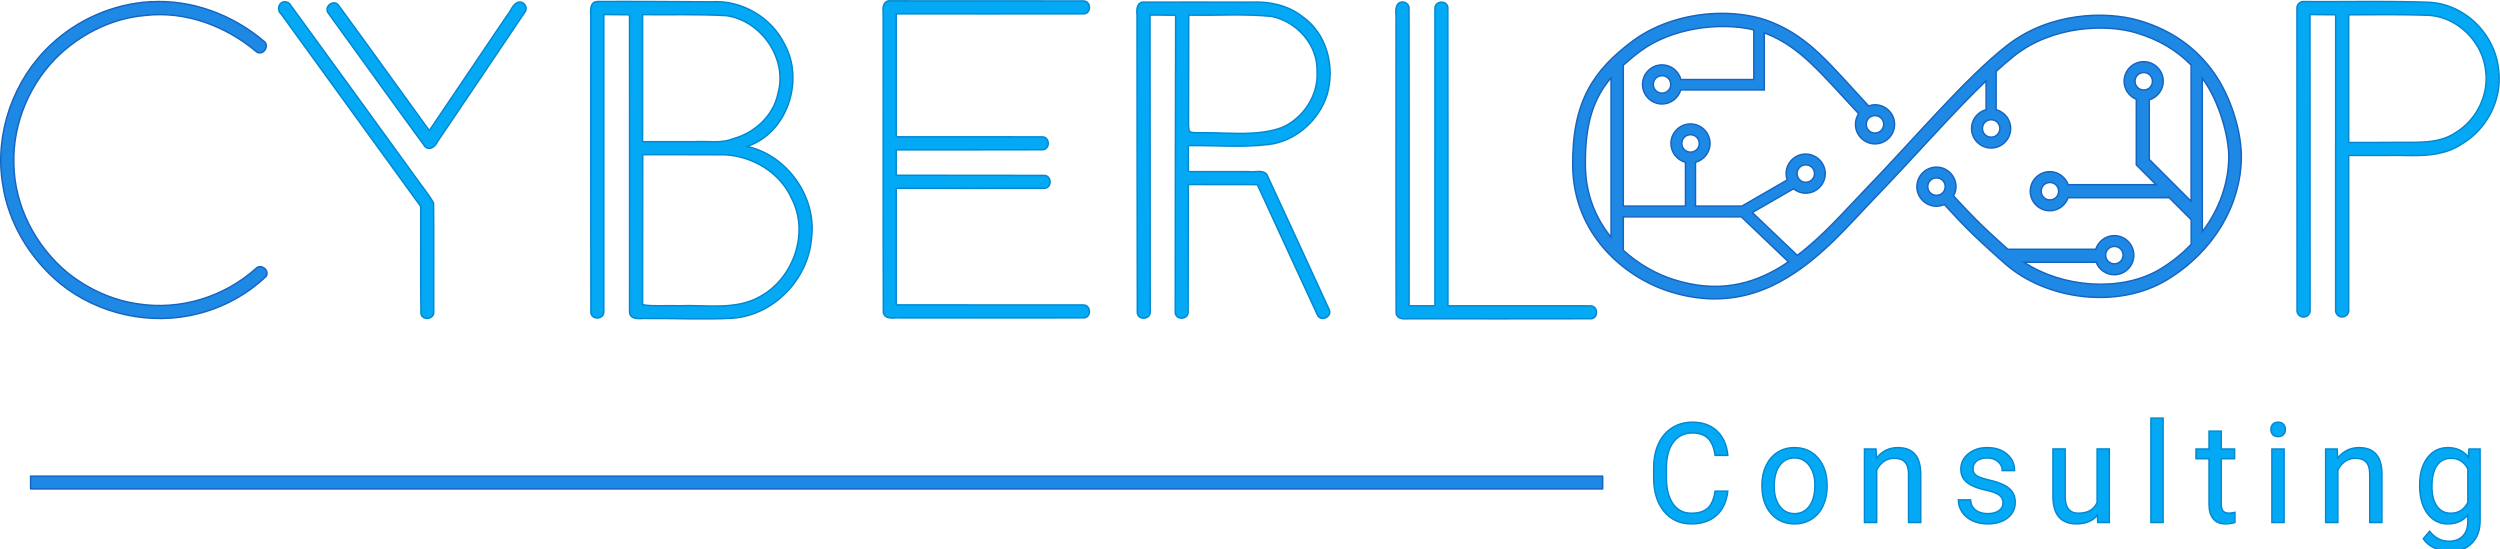 <?xml version="1.0" encoding="UTF-8" standalone="no"?>
<!-- Created with Inkscape (http://www.inkscape.org/) -->

<svg
   xmlns:dc="http://purl.org/dc/elements/1.1/"
   xmlns:cc="http://creativecommons.org/ns#"
   xmlns:rdf="http://www.w3.org/1999/02/22-rdf-syntax-ns#"
   xmlns:svg="http://www.w3.org/2000/svg"
   xmlns="http://www.w3.org/2000/svg"
   xmlns:sodipodi="http://sodipodi.sourceforge.net/DTD/sodipodi-0.dtd"
   xmlns:inkscape="http://www.inkscape.org/namespaces/inkscape"
   width="50.762mm"
   height="11.151mm"
   viewBox="0 0 50.762 11.151"
   version="1.1"
   id="svg7257"
   inkscape:version="0.92.3 (2405546, 2018-03-11)"
   sodipodi:docname="brand-with-logo.svg"
   inkscape:export-filename="/data/Workspaces/SELF/Logo/cyberloop-consulting-brand-with-logo.png"
   inkscape:export-xdpi="1219.2"
   inkscape:export-ydpi="1219.2">
  <defs
     id="defs7251" />
  <sodipodi:namedview
     id="base"
     pagecolor="#ffffff"
     bordercolor="#666666"
     borderopacity="1.0"
     inkscape:pageopacity="0.0"
     inkscape:pageshadow="2"
     inkscape:zoom="7.919596"
     inkscape:cx="97.067304"
     inkscape:cy="67.340251"
     inkscape:document-units="mm"
     inkscape:current-layer="layer1"
     showgrid="false"
     fit-margin-top="0"
     fit-margin-left="0"
     fit-margin-right="0"
     fit-margin-bottom="0"
     inkscape:window-width="2736"
     inkscape:window-height="1731"
     inkscape:window-x="-12"
     inkscape:window-y="-12"
     inkscape:window-maximized="1" />
  <g
     inkscape:label="Layer 1"
     inkscape:groupmode="layer"
     id="layer1"
     transform="translate(-102.479,-150.381)">
    <path
       style="color:#000000;font-style:normal;font-variant:normal;font-weight:normal;font-stretch:normal;font-size:medium;line-height:normal;font-family:sans-serif;font-variant-ligatures:normal;font-variant-position:normal;font-variant-caps:normal;font-variant-numeric:normal;font-variant-alternates:normal;font-feature-settings:normal;text-indent:0;text-align:start;text-decoration:none;text-decoration-line:none;text-decoration-style:solid;text-decoration-color:#000000;letter-spacing:normal;word-spacing:normal;text-transform:none;writing-mode:lr-tb;direction:ltr;text-orientation:mixed;dominant-baseline:auto;baseline-shift:baseline;text-anchor:start;white-space:normal;shape-padding:0;clip-rule:nonzero;display:inline;overflow:visible;visibility:visible;opacity:1;isolation:auto;mix-blend-mode:normal;color-interpolation:sRGB;color-interpolation-filters:linearRGB;solid-color:#000000;solid-opacity:1;vector-effect:none;fill:#1e88e5;fill-opacity:1;fill-rule:nonzero;stroke:#1565c0;stroke-width:0.03;stroke-linecap:round;stroke-linejoin:miter;stroke-miterlimit:4;stroke-dasharray:none;stroke-dashoffset:0;stroke-opacity:1;color-rendering:auto;image-rendering:auto;shape-rendering:auto;text-rendering:auto;enable-background:accumulate"
       d="m 105.529,150.416 c -0.747,0.045 -1.469,0.358 -2.014,0.87 -0.763,0.71 -1.15,1.802 -0.982,2.833 0.116,0.791 0.557,1.516 1.171,2.022 0.771,0.624 1.84,0.858 2.801,0.609 0.513,-0.129 0.998,-0.394 1.378,-0.759 0.076,-0.124 -0.108,-0.264 -0.208,-0.158 -0.643,0.578 -1.54,0.854 -2.396,0.718 -0.52,-0.074 -1.018,-0.304 -1.427,-0.631 -0.652,-0.539 -1.079,-1.356 -1.092,-2.207 -0.026,-0.841 0.336,-1.681 0.954,-2.248 0.472,-0.427 1.074,-0.716 1.711,-0.77 0.82,-0.097 1.649,0.217 2.27,0.744 0.134,0.076 0.267,-0.135 0.14,-0.223 -0.636,-0.539 -1.471,-0.851 -2.308,-0.798 z"
       id="path4785"
       inkscape:connector-curvature="0" />
    <path
       style="color:#000000;font-style:normal;font-variant:normal;font-weight:normal;font-stretch:normal;font-size:medium;line-height:normal;font-family:sans-serif;font-variant-ligatures:normal;font-variant-position:normal;font-variant-caps:normal;font-variant-numeric:normal;font-variant-alternates:normal;font-feature-settings:normal;text-indent:0;text-align:start;text-decoration:none;text-decoration-line:none;text-decoration-style:solid;text-decoration-color:#000000;letter-spacing:normal;word-spacing:normal;text-transform:none;writing-mode:lr-tb;direction:ltr;text-orientation:mixed;dominant-baseline:auto;baseline-shift:baseline;text-anchor:start;white-space:normal;shape-padding:0;clip-rule:nonzero;display:inline;overflow:visible;visibility:visible;opacity:1;isolation:auto;mix-blend-mode:normal;color-interpolation:sRGB;color-interpolation-filters:linearRGB;solid-color:#000000;solid-opacity:1;vector-effect:none;fill:#03a9f4;fill-opacity:1;fill-rule:nonzero;stroke:#0288d1;stroke-width:0.03;stroke-linecap:round;stroke-linejoin:round;stroke-miterlimit:4;stroke-dasharray:none;stroke-dashoffset:0;stroke-opacity:1;color-rendering:auto;image-rendering:auto;shape-rendering:auto;text-rendering:auto;enable-background:accumulate"
       d="m 108.26,150.417 c -0.129,0.002 -0.166,0.176 -0.071,0.251 0.944,1.302 1.889,2.603 2.833,3.905 0.004,0.727 -0.007,1.455 0.005,2.181 0.034,0.145 0.27,0.109 0.259,-0.039 -0.002,-0.737 0.004,-1.474 -0.003,-2.211 -0.111,-0.201 -0.269,-0.378 -0.398,-0.569 -0.843,-1.16 -1.682,-2.324 -2.529,-3.482 -0.026,-0.024 -0.061,-0.038 -0.097,-0.036 z m 4.767,0.005 c -0.138,0.018 -0.171,0.187 -0.255,0.277 -0.525,0.778 -1.051,1.555 -1.576,2.333 -0.618,-0.852 -1.231,-1.708 -1.853,-2.557 -0.108,-0.111 -0.294,0.055 -0.197,0.175 0.655,0.903 1.305,1.81 1.964,2.709 0.096,0.089 0.215,-0.009 0.254,-0.105 0.595,-0.883 1.195,-1.763 1.787,-2.648 0.04,-0.085 -0.031,-0.19 -0.124,-0.185 z"
       id="path4798"
       inkscape:connector-curvature="0" />
    <path
       style="color:#000000;font-style:normal;font-variant:normal;font-weight:normal;font-stretch:normal;font-size:medium;line-height:normal;font-family:sans-serif;font-variant-ligatures:normal;font-variant-position:normal;font-variant-caps:normal;font-variant-numeric:normal;font-variant-alternates:normal;font-feature-settings:normal;text-indent:0;text-align:start;text-decoration:none;text-decoration-line:none;text-decoration-style:solid;text-decoration-color:#000000;letter-spacing:normal;word-spacing:normal;text-transform:none;writing-mode:lr-tb;direction:ltr;text-orientation:mixed;dominant-baseline:auto;baseline-shift:baseline;text-anchor:start;white-space:normal;shape-padding:0;clip-rule:nonzero;display:inline;overflow:visible;visibility:visible;opacity:1;isolation:auto;mix-blend-mode:normal;color-interpolation:sRGB;color-interpolation-filters:linearRGB;solid-color:#000000;solid-opacity:1;vector-effect:none;fill:#1e88e5;fill-opacity:1;fill-rule:nonzero;stroke:#1565c0;stroke-width:0.03;stroke-linecap:round;stroke-linejoin:round;stroke-miterlimit:4;stroke-dasharray:none;stroke-dashoffset:0;stroke-opacity:1;color-rendering:auto;image-rendering:auto;shape-rendering:auto;text-rendering:auto;enable-background:accumulate"
       d="m 103.1,160.049 v 0.259 h 31.921 v -0.259 z"
       id="path4800"
       inkscape:connector-curvature="0" />
    <path
       style="color:#000000;font-style:normal;font-variant:normal;font-weight:normal;font-stretch:normal;font-size:medium;line-height:normal;font-family:sans-serif;font-variant-ligatures:normal;font-variant-position:normal;font-variant-caps:normal;font-variant-numeric:normal;font-variant-alternates:normal;font-feature-settings:normal;text-indent:0;text-align:start;text-decoration:none;text-decoration-line:none;text-decoration-style:solid;text-decoration-color:#000000;letter-spacing:normal;word-spacing:normal;text-transform:none;writing-mode:lr-tb;direction:ltr;text-orientation:mixed;dominant-baseline:auto;baseline-shift:baseline;text-anchor:start;white-space:normal;shape-padding:0;clip-rule:nonzero;display:inline;overflow:visible;visibility:visible;opacity:1;isolation:auto;mix-blend-mode:normal;color-interpolation:sRGB;color-interpolation-filters:linearRGB;solid-color:#000000;solid-opacity:1;vector-effect:none;fill:#03a9f4;fill-opacity:1;fill-rule:nonzero;stroke:#0288d1;stroke-width:0.03;stroke-linecap:round;stroke-linejoin:round;stroke-miterlimit:4;stroke-dasharray:none;stroke-dashoffset:0;stroke-opacity:1;color-rendering:auto;image-rendering:auto;shape-rendering:auto;text-rendering:auto;enable-background:accumulate"
       d="m 114.607,150.413 c -0.137,2.6e-4 -0.143,0.157 -0.132,0.258 0.002,2.021 -0.003,4.042 0.002,6.062 0.02,0.15 0.262,0.134 0.262,-0.017 5.3e-4,-2.013 6e-5,-4.026 1.9e-4,-6.039 0.076,0 0.301,0.003 0.414,0.003 0.113,0 0.111,-0.013 0.108,0.092 -2.6e-4,1.985 0.004,3.97 5.3e-4,5.955 0.025,0.171 0.242,0.111 0.357,0.121 0.579,-0.006 1.158,0.027 1.736,-0.006 0.841,-0.06 1.545,-0.803 1.603,-1.636 0.104,-0.827 -0.498,-1.677 -1.312,-1.852 0.821,-0.265 1.171,-1.345 0.762,-2.078 -0.269,-0.548 -0.875,-0.899 -1.485,-0.858 -0.772,-0.004 -1.545,-0.011 -2.317,-0.007 z m 0.919,0.266 c 0.567,0.005 1.136,-0.011 1.702,0.02 0.712,0.102 1.245,0.877 1.048,1.577 -0.09,0.453 -0.469,0.799 -0.905,0.92 -0.248,0.103 -0.518,0.046 -0.778,0.061 h -1.067 z m 0.003,2.843 c 0.556,10e-4 1.111,-0.002 1.667,0.002 0.568,0.029 1.128,0.363 1.36,0.892 0.356,0.688 0.039,1.604 -0.627,1.977 -0.502,0.296 -1.104,0.173 -1.657,0.196 -0.244,-0.01 -0.529,0.018 -0.746,-0.021 0.001,-1.015 0.002,-2.031 0.003,-3.046 z"
       id="path4850"
       inkscape:connector-curvature="0"
       sodipodi:nodetypes="cccccsccccccccccccccccccccccccc" />
    <path
       style="color:#000000;font-style:normal;font-variant:normal;font-weight:normal;font-stretch:normal;font-size:medium;line-height:normal;font-family:sans-serif;font-variant-ligatures:normal;font-variant-position:normal;font-variant-caps:normal;font-variant-numeric:normal;font-variant-alternates:normal;font-feature-settings:normal;text-indent:0;text-align:start;text-decoration:none;text-decoration-line:none;text-decoration-style:solid;text-decoration-color:#000000;letter-spacing:normal;word-spacing:normal;text-transform:none;writing-mode:lr-tb;direction:ltr;text-orientation:mixed;dominant-baseline:auto;baseline-shift:baseline;text-anchor:start;white-space:normal;shape-padding:0;clip-rule:nonzero;display:inline;overflow:visible;visibility:visible;opacity:1;isolation:auto;mix-blend-mode:normal;color-interpolation:sRGB;color-interpolation-filters:linearRGB;solid-color:#000000;solid-opacity:1;vector-effect:none;fill:#03a9f4;fill-opacity:1;fill-rule:nonzero;stroke:#0288d1;stroke-width:0.03;stroke-linecap:round;stroke-linejoin:round;stroke-miterlimit:4;stroke-dasharray:none;stroke-dashoffset:0;stroke-opacity:1;color-rendering:auto;image-rendering:auto;shape-rendering:auto;text-rendering:auto;enable-background:accumulate"
       d="m 120.544,150.397 c -0.136,-2.6e-4 -0.144,0.155 -0.132,0.255 0.002,2.026 -0.004,4.052 0.003,6.078 0.04,0.156 0.229,0.094 0.345,0.106 1.245,-10e-4 2.491,0.004 3.735,-7.9e-4 0.15,-0.02 0.134,-0.262 -0.017,-0.262 -1.267,-0.001 -2.534,-0.001 -3.801,-0.002 0,-0.789 0,-1.578 0,-2.367 1.006,-5.3e-4 2.013,0.005 3.019,2.6e-4 0.15,-0.02 0.134,-0.262 -0.017,-0.262 -1.001,-10e-4 -2.002,-0.002 -3.002,-0.003 0,-0.172 0,-0.344 0,-0.516 0.994,-0.002 1.988,0.003 2.982,-0.002 0.15,-0.02 0.134,-0.262 -0.017,-0.262 -0.988,-5.3e-4 -1.976,-6e-5 -2.965,-1.9e-4 0,-0.832 0,-1.665 0,-2.497 1.273,-0.001 2.545,0.004 3.818,-5.2e-4 0.15,-0.019 0.135,-0.262 -0.017,-0.262 -1.311,-0.001 -2.622,-0.001 -3.933,-0.002 z"
       id="path4859"
       inkscape:connector-curvature="0" />
    <path
       style="color:#000000;font-style:normal;font-variant:normal;font-weight:normal;font-stretch:normal;font-size:medium;line-height:normal;font-family:sans-serif;font-variant-ligatures:normal;font-variant-position:normal;font-variant-caps:normal;font-variant-numeric:normal;font-variant-alternates:normal;font-feature-settings:normal;text-indent:0;text-align:start;text-decoration:none;text-decoration-line:none;text-decoration-style:solid;text-decoration-color:#000000;letter-spacing:normal;word-spacing:normal;text-transform:none;writing-mode:lr-tb;direction:ltr;text-orientation:mixed;dominant-baseline:auto;baseline-shift:baseline;text-anchor:start;white-space:normal;shape-padding:0;clip-rule:nonzero;display:inline;overflow:visible;visibility:visible;opacity:1;isolation:auto;mix-blend-mode:normal;color-interpolation:sRGB;color-interpolation-filters:linearRGB;solid-color:#000000;solid-opacity:1;vector-effect:none;fill:#03a9f4;fill-opacity:1;fill-rule:nonzero;stroke:#0288d1;stroke-width:0.03;stroke-linecap:round;stroke-linejoin:round;stroke-miterlimit:4;stroke-dasharray:none;stroke-dashoffset:0;stroke-opacity:1;color-rendering:auto;image-rendering:auto;shape-rendering:auto;text-rendering:auto;enable-background:accumulate"
       d="m 125.698,150.423 c -0.134,-3e-5 -0.144,0.153 -0.132,0.253 0.003,2.02 -2.7e-4,4.041 0.006,6.061 0.02,0.15 0.262,0.134 0.262,-0.018 -10e-4,-2.011 -0.003,-4.021 -0.004,-6.032 0.079,-0.002 0.315,0.002 0.425,0.003 0.109,8e-4 0.095,-0.014 0.095,0.088 -0.002,1.986 -0.01,3.973 -0.008,5.958 0.019,0.15 0.262,0.135 0.262,-0.017 0.002,-0.864 0.003,-1.728 0.004,-2.591 l 1.401,0.002 c 0.41,0.886 0.815,1.775 1.227,2.66 0.079,0.129 0.294,0.016 0.232,-0.122 -0.423,-0.916 -0.841,-1.835 -1.268,-2.748 -0.091,-0.1 -0.244,-0.036 -0.362,-0.054 -0.41,-5.3e-4 -0.82,-7.9e-4 -1.23,-0.001 2.7e-4,-0.176 7.9e-4,-0.352 10e-4,-0.528 0.543,-0.006 1.09,0.043 1.631,-0.022 0.548,-0.067 1.021,-0.491 1.186,-1.011 0.164,-0.565 -0.004,-1.241 -0.502,-1.586 -0.294,-0.233 -0.674,-0.312 -1.041,-0.293 -0.729,-0.003 -1.458,-7.9e-4 -2.187,-5.3e-4 z m 0.918,0.265 c 0.56,0.012 1.123,-0.029 1.68,0.026 0.516,0.104 0.943,0.58 0.926,1.117 0.032,0.479 -0.277,0.95 -0.712,1.139 -0.48,0.174 -1.001,0.108 -1.501,0.107 -0.411,-0.003 -0.387,0.024 -0.397,-0.171 0.001,-0.739 0.003,-1.479 0.004,-2.218 z"
       id="path4868"
       inkscape:connector-curvature="0"
       sodipodi:nodetypes="cccccsccccccccccccccccccccccccc" />
    <path
       style="color:#000000;font-style:normal;font-variant:normal;font-weight:normal;font-stretch:normal;font-size:medium;line-height:normal;font-family:sans-serif;font-variant-ligatures:normal;font-variant-position:normal;font-variant-caps:normal;font-variant-numeric:normal;font-variant-alternates:normal;font-feature-settings:normal;text-indent:0;text-align:start;text-decoration:none;text-decoration-line:none;text-decoration-style:solid;text-decoration-color:#000000;letter-spacing:normal;word-spacing:normal;text-transform:none;writing-mode:lr-tb;direction:ltr;text-orientation:mixed;dominant-baseline:auto;baseline-shift:baseline;text-anchor:start;white-space:normal;shape-padding:0;clip-rule:nonzero;display:inline;overflow:visible;visibility:visible;opacity:1;isolation:auto;mix-blend-mode:normal;color-interpolation:sRGB;color-interpolation-filters:linearRGB;solid-color:#000000;solid-opacity:1;vector-effect:none;fill:#03a9f4;fill-opacity:1;fill-rule:nonzero;stroke:#0288d1;stroke-width:0.03;stroke-linecap:round;stroke-linejoin:round;stroke-miterlimit:4;stroke-dasharray:none;stroke-dashoffset:0;stroke-opacity:1;color-rendering:auto;image-rendering:auto;shape-rendering:auto;text-rendering:auto;enable-background:accumulate"
       d="m 130.955,150.422 c -0.135,0.002 -0.141,0.156 -0.13,0.256 0.001,2.023 -0.004,4.047 0.002,6.07 0.04,0.155 0.227,0.094 0.343,0.106 1.207,-0.001 2.415,0.004 3.622,-0.001 0.15,-0.02 0.134,-0.262 -0.017,-0.262 -0.965,-8e-4 -1.931,-8e-4 -2.896,-0.001 -0.002,-2.02 0.003,-4.04 -0.002,-6.06 -0.02,-0.15 -0.262,-0.134 -0.262,0.017 -5.3e-4,2.014 -6e-5,4.029 -1.9e-4,6.043 -0.175,0 -0.35,0 -0.525,0 -0.001,-2.02 0.004,-4.04 -0.001,-6.06 -0.011,-0.062 -0.069,-0.11 -0.132,-0.108 z"
       id="path4873"
       inkscape:connector-curvature="0" />
    <path
       style="color:#000000;font-style:normal;font-variant:normal;font-weight:normal;font-stretch:normal;font-size:medium;line-height:normal;font-family:sans-serif;font-variant-ligatures:normal;font-variant-position:normal;font-variant-caps:normal;font-variant-numeric:normal;font-variant-alternates:normal;font-feature-settings:normal;text-indent:0;text-align:start;text-decoration:none;text-decoration-line:none;text-decoration-style:solid;text-decoration-color:#000000;letter-spacing:normal;word-spacing:normal;text-transform:none;writing-mode:lr-tb;direction:ltr;text-orientation:mixed;dominant-baseline:auto;baseline-shift:baseline;text-anchor:start;white-space:normal;shape-padding:0;clip-rule:nonzero;display:inline;overflow:visible;visibility:visible;opacity:1;isolation:auto;mix-blend-mode:normal;color-interpolation:sRGB;color-interpolation-filters:linearRGB;solid-color:#000000;solid-opacity:1;vector-effect:none;fill:#03a9f4;fill-opacity:1;fill-rule:nonzero;stroke:#0288d1;stroke-width:0.03;stroke-linecap:round;stroke-linejoin:round;stroke-miterlimit:4;stroke-dasharray:none;stroke-dashoffset:0;stroke-opacity:1;color-rendering:auto;image-rendering:auto;shape-rendering:auto;text-rendering:auto;enable-background:accumulate"
       d="m 149.252,150.412 a 0.133,0.133 0 0 0 -0.134,0.132 l 0.002,6.13 a 0.133,0.133 0 1 0 0.265,0 l -0.002,-5.997 c 0.174,8e-4 0.347,0.004 0.521,0.003 v 2.716 a 0.133,0.133 0 0 0 -5.3e-4,0.01 v 3.266 a 0.133,0.133 0 1 0 0.265,0 v -3.134 c 0.275,2.6e-4 0.551,2.6e-4 0.826,-0.001 a 0.133,0.133 0 0 0 0.003,0 c 0.452,-0.012 1.016,0.077 1.479,-0.239 0.515,-0.311 0.818,-0.918 0.734,-1.518 -0.078,-0.717 -0.691,-1.322 -1.421,-1.353 a 0.133,0.133 0 0 0 -0.001,0 c -0.849,-0.029 -1.696,-0.008 -2.538,-0.015 z m 0.917,0.27 c 0.538,-0.002 1.078,-0.009 1.612,0.01 0.587,0.025 1.105,0.535 1.167,1.118 a 0.133,0.133 0 0 0 5.3e-4,0.005 c 0.07,0.49 -0.186,1.005 -0.61,1.259 a 0.133,0.133 0 0 0 -0.007,0.004 c -0.358,0.246 -0.853,0.182 -1.341,0.195 l 0.003,-5.2e-4 c -0.275,0.001 -0.55,0.002 -0.825,0.002 z"
       id="path4936"
       inkscape:connector-curvature="0" />
    <g
       aria-label="Consulting"
       style="font-style:normal;font-weight:normal;font-size:40px;line-height:1.25;font-family:sans-serif;letter-spacing:0.9px;word-spacing:0px;display:inline;fill:#03a9f4;fill-opacity:1;stroke:#0288d1;stroke-width:0.113;stroke-miterlimit:4;stroke-dasharray:none;stroke-opacity:1"
       id="text4804"
       transform="matrix(0.258,0,0,0.265,77.683,122.983)">
      <path
         d="m 232.09,141.019 q -0.141,1.203 -0.891,1.859 -0.745,0.651 -1.984,0.651 -1.344,0 -2.156,-0.964 -0.807,-0.964 -0.807,-2.578 v -0.729 q 0,-1.057 0.375,-1.859 0.38,-0.802 1.073,-1.229 0.693,-0.432 1.604,-0.432 1.208,0 1.938,0.677 0.729,0.672 0.849,1.865 h -1.005 q -0.13,-0.906 -0.568,-1.312 -0.432,-0.406 -1.214,-0.406 -0.958,0 -1.505,0.708 -0.542,0.708 -0.542,2.016 v 0.734 q 0,1.234 0.516,1.964 0.516,0.729 1.443,0.729 0.833,0 1.276,-0.375 0.448,-0.38 0.594,-1.318 z"
         style="font-style:normal;font-variant:normal;font-weight:normal;font-stretch:normal;font-size:10.667px;font-family:Roboto;-inkscape-font-specification:Roboto;letter-spacing:1.73px;fill:#03a9f4;fill-opacity:1;stroke:#0288d1;stroke-width:0.113;stroke-miterlimit:4;stroke-dasharray:none;stroke-opacity:1"
         id="path977"
         inkscape:connector-curvature="0" />
      <path
         d="m 234.773,140.555 q 0,-0.828 0.323,-1.49 0.328,-0.661 0.906,-1.021 0.583,-0.359 1.328,-0.359 1.151,0 1.859,0.797 0.714,0.797 0.714,2.12 v 0.068 q 0,0.823 -0.318,1.479 -0.312,0.651 -0.901,1.016 -0.583,0.365 -1.344,0.365 -1.146,0 -1.859,-0.797 -0.708,-0.797 -0.708,-2.109 z m 0.969,0.115 q 0,0.938 0.432,1.505 0.438,0.568 1.167,0.568 0.734,0 1.167,-0.573 0.432,-0.578 0.432,-1.615 0,-0.927 -0.443,-1.5 -0.438,-0.578 -1.167,-0.578 -0.714,0 -1.151,0.568 -0.438,0.568 -0.438,1.625 z"
         style="font-style:normal;font-variant:normal;font-weight:normal;font-stretch:normal;font-size:10.667px;font-family:Roboto;-inkscape-font-specification:Roboto;letter-spacing:1.73px;fill:#03a9f4;fill-opacity:1;stroke:#0288d1;stroke-width:0.113;stroke-miterlimit:4;stroke-dasharray:none;stroke-opacity:1"
         id="path979"
         inkscape:connector-curvature="0" />
      <path
         d="m 243.753,137.79 0.031,0.708 q 0.646,-0.812 1.688,-0.812 1.786,0 1.802,2.016 v 3.724 h -0.964 v -3.729 q -0.005,-0.609 -0.281,-0.901 -0.271,-0.292 -0.849,-0.292 -0.469,0 -0.823,0.25 -0.354,0.25 -0.552,0.656 v 4.016 h -0.964 v -5.635 z"
         style="font-style:normal;font-variant:normal;font-weight:normal;font-stretch:normal;font-size:10.667px;font-family:Roboto;-inkscape-font-specification:Roboto;letter-spacing:1.73px;fill:#03a9f4;fill-opacity:1;stroke:#0288d1;stroke-width:0.113;stroke-miterlimit:4;stroke-dasharray:none;stroke-opacity:1"
         id="path981"
         inkscape:connector-curvature="0" />
      <path
         d="m 253.748,141.93 q 0,-0.391 -0.297,-0.604 -0.292,-0.219 -1.026,-0.375 -0.729,-0.156 -1.161,-0.375 -0.427,-0.219 -0.635,-0.521 -0.203,-0.302 -0.203,-0.719 0,-0.693 0.583,-1.172 0.589,-0.479 1.5,-0.479 0.958,0 1.552,0.495 0.599,0.495 0.599,1.266 h -0.969 q 0,-0.396 -0.339,-0.682 -0.333,-0.286 -0.844,-0.286 -0.526,0 -0.823,0.229 -0.297,0.229 -0.297,0.599 0,0.349 0.276,0.526 0.276,0.177 0.995,0.339 0.724,0.161 1.172,0.385 0.448,0.224 0.661,0.542 0.219,0.312 0.219,0.766 0,0.755 -0.604,1.214 -0.604,0.453 -1.568,0.453 -0.677,0 -1.198,-0.24 -0.521,-0.24 -0.818,-0.667 -0.292,-0.432 -0.292,-0.932 h 0.964 q 0.026,0.484 0.385,0.771 0.365,0.281 0.958,0.281 0.547,0 0.875,-0.219 0.333,-0.224 0.333,-0.594 z"
         style="font-style:normal;font-variant:normal;font-weight:normal;font-stretch:normal;font-size:10.667px;font-family:Roboto;-inkscape-font-specification:Roboto;letter-spacing:1.73px;fill:#03a9f4;fill-opacity:1;stroke:#0288d1;stroke-width:0.113;stroke-miterlimit:4;stroke-dasharray:none;stroke-opacity:1"
         id="path983"
         inkscape:connector-curvature="0" />
      <path
         d="m 261.176,142.868 q -0.562,0.661 -1.651,0.661 -0.901,0 -1.375,-0.521 -0.469,-0.526 -0.474,-1.552 v -3.667 h 0.964 v 3.641 q 0,1.281 1.042,1.281 1.104,0 1.469,-0.823 v -4.099 h 0.964 v 5.635 h -0.917 z"
         style="font-style:normal;font-variant:normal;font-weight:normal;font-stretch:normal;font-size:10.667px;font-family:Roboto;-inkscape-font-specification:Roboto;letter-spacing:1.73px;fill:#03a9f4;fill-opacity:1;stroke:#0288d1;stroke-width:0.113;stroke-miterlimit:4;stroke-dasharray:none;stroke-opacity:1"
         id="path985"
         inkscape:connector-curvature="0" />
      <path
         d="m 266.349,143.425 h -0.964 v -8 h 0.964 z"
         style="font-style:normal;font-variant:normal;font-weight:normal;font-stretch:normal;font-size:10.667px;font-family:Roboto;-inkscape-font-specification:Roboto;letter-spacing:1.73px;fill:#03a9f4;fill-opacity:1;stroke:#0288d1;stroke-width:0.113;stroke-miterlimit:4;stroke-dasharray:none;stroke-opacity:1"
         id="path987"
         inkscape:connector-curvature="0" />
      <path
         d="m 270.923,136.425 v 1.365 h 1.052 v 0.745 h -1.052 v 3.495 q 0,0.339 0.141,0.51 0.141,0.167 0.479,0.167 0.167,0 0.458,-0.062 v 0.781 q -0.38,0.104 -0.74,0.104 -0.646,0 -0.974,-0.391 -0.328,-0.391 -0.328,-1.109 v -3.495 h -1.026 v -0.745 h 1.026 v -1.365 z"
         style="font-style:normal;font-variant:normal;font-weight:normal;font-stretch:normal;font-size:10.667px;font-family:Roboto;-inkscape-font-specification:Roboto;letter-spacing:1.73px;fill:#03a9f4;fill-opacity:1;stroke:#0288d1;stroke-width:0.113;stroke-miterlimit:4;stroke-dasharray:none;stroke-opacity:1"
         id="path989"
         inkscape:connector-curvature="0" />
      <path
         d="m 275.871,143.425 h -0.964 v -5.635 h 0.964 z m -1.042,-7.13 q 0,-0.234 0.141,-0.396 0.146,-0.161 0.427,-0.161 0.281,0 0.427,0.161 0.146,0.161 0.146,0.396 0,0.234 -0.146,0.391 -0.146,0.156 -0.427,0.156 -0.281,0 -0.427,-0.156 -0.141,-0.156 -0.141,-0.391 z"
         style="font-style:normal;font-variant:normal;font-weight:normal;font-stretch:normal;font-size:10.667px;font-family:Roboto;-inkscape-font-specification:Roboto;letter-spacing:1.73px;fill:#03a9f4;fill-opacity:1;stroke:#0288d1;stroke-width:0.113;stroke-miterlimit:4;stroke-dasharray:none;stroke-opacity:1"
         id="path991"
         inkscape:connector-curvature="0" />
      <path
         d="m 280.049,137.79 0.031,0.708 q 0.646,-0.812 1.688,-0.812 1.786,0 1.802,2.016 v 3.724 h -0.964 v -3.729 q -0.005,-0.609 -0.281,-0.901 -0.271,-0.292 -0.849,-0.292 -0.469,0 -0.823,0.25 -0.354,0.25 -0.552,0.656 v 4.016 h -0.964 v -5.635 z"
         style="font-style:normal;font-variant:normal;font-weight:normal;font-stretch:normal;font-size:10.667px;font-family:Roboto;-inkscape-font-specification:Roboto;letter-spacing:1.73px;fill:#03a9f4;fill-opacity:1;stroke:#0288d1;stroke-width:0.113;stroke-miterlimit:4;stroke-dasharray:none;stroke-opacity:1"
         id="path993"
         inkscape:connector-curvature="0" />
      <path
         d="m 286.535,140.561 q 0,-1.318 0.609,-2.094 0.609,-0.781 1.615,-0.781 1.031,0 1.609,0.729 l 0.047,-0.625 h 0.88 v 5.5 q 0,1.094 -0.651,1.724 -0.646,0.63 -1.74,0.63 -0.609,0 -1.193,-0.26 -0.583,-0.26 -0.891,-0.714 l 0.5,-0.578 q 0.62,0.766 1.516,0.766 0.703,0 1.094,-0.396 0.396,-0.396 0.396,-1.115 v -0.484 q -0.578,0.667 -1.578,0.667 -0.99,0 -1.604,-0.797 -0.609,-0.797 -0.609,-2.172 z m 0.969,0.109 q 0,0.953 0.391,1.5 0.391,0.542 1.094,0.542 0.911,0 1.339,-0.828 v -2.573 q -0.443,-0.807 -1.328,-0.807 -0.703,0 -1.099,0.547 -0.396,0.547 -0.396,1.62 z"
         style="font-style:normal;font-variant:normal;font-weight:normal;font-stretch:normal;font-size:10.667px;font-family:Roboto;-inkscape-font-specification:Roboto;letter-spacing:1.73px;fill:#03a9f4;fill-opacity:1;stroke:#0288d1;stroke-width:0.113;stroke-miterlimit:4;stroke-dasharray:none;stroke-opacity:1"
         id="path995"
         inkscape:connector-curvature="0" />
    </g>
    <path
       style="color:#000000;font-style:normal;font-variant:normal;font-weight:normal;font-stretch:normal;font-size:medium;line-height:normal;font-family:sans-serif;font-variant-ligatures:normal;font-variant-position:normal;font-variant-caps:normal;font-variant-numeric:normal;font-variant-alternates:normal;font-feature-settings:normal;text-indent:0;text-align:start;text-decoration:none;text-decoration-line:none;text-decoration-style:solid;text-decoration-color:#000000;letter-spacing:normal;word-spacing:normal;text-transform:none;writing-mode:lr-tb;direction:ltr;text-orientation:mixed;dominant-baseline:auto;baseline-shift:baseline;text-anchor:start;white-space:normal;shape-padding:0;clip-rule:nonzero;display:inline;overflow:visible;visibility:visible;opacity:1;isolation:auto;mix-blend-mode:normal;color-interpolation:sRGB;color-interpolation-filters:linearRGB;solid-color:#000000;solid-opacity:1;vector-effect:none;fill:#1e88e5;fill-opacity:1;fill-rule:nonzero;stroke:#1565c0;stroke-width:0.03;stroke-linecap:butt;stroke-linejoin:miter;stroke-miterlimit:4;stroke-dasharray:none;stroke-dashoffset:0;stroke-opacity:1;color-rendering:auto;image-rendering:auto;shape-rendering:auto;text-rendering:auto;enable-background:accumulate"
       d="m 137.42,150.652 c -0.622,0.005 -1.287,0.187 -1.791,0.563 -0.775,0.579 -1.236,1.213 -1.216,2.548 0.02,1.369 1.034,2.245 1.979,2.542 0.234,0.074 0.459,0.117 0.675,0.135 0.081,0.007 0.161,0.01 0.239,0.01 v -5.3e-4 c 0.55,-0.002 1.041,-0.172 1.477,-0.44 0.728,-0.447 1.234,-1.06 1.782,-1.629 0.838,-0.871 1.575,-1.72 2.241,-2.357 v 0.584 c -0.169,0.046 -0.295,0.2 -0.295,0.382 0,0.218 0.179,0.397 0.397,0.397 0.218,1e-5 0.397,-0.179 0.397,-0.397 0,-0.182 -0.126,-0.336 -0.295,-0.382 v -0.776 c 0.125,-0.114 0.249,-0.222 0.369,-0.317 0.785,-0.621 1.876,-0.646 2.474,-0.467 0.469,0.14 0.829,0.36 1.116,0.655 v 2.765 l -0.849,-0.849 v -1.21 c 0.162,-0.05 0.283,-0.2 0.283,-0.378 0,-0.218 -0.179,-0.397 -0.397,-0.397 -0.218,0 -0.397,0.179 -0.397,0.397 0,0.165 0.103,0.308 0.247,0.367 v 1.331 l 0.403,0.403 h -1.786 c -0.055,-0.153 -0.201,-0.265 -0.373,-0.265 -0.218,0 -0.397,0.179 -0.397,0.397 0,0.218 0.179,0.397 0.397,0.397 0.172,0 0.317,-0.112 0.373,-0.265 h 2.036 v -0.015 l 0.461,0.461 v 0.503 c -0.18,0.186 -0.388,0.355 -0.627,0.5 -0.79,0.477 -1.993,0.376 -2.764,-0.138 h 1.462 c 0.058,0.147 0.201,0.253 0.368,0.253 0.218,0 0.397,-0.179 0.397,-0.397 0,-0.218 -0.179,-0.397 -0.397,-0.397 -0.176,0 -0.324,0.117 -0.376,0.277 h -1.783 c -0.608,-0.541 -0.772,-0.726 -1.105,-1.084 0.03,-0.056 0.05,-0.119 0.05,-0.187 0,-0.218 -0.179,-0.397 -0.397,-0.397 -0.218,0 -0.397,0.179 -0.397,0.397 0,0.218 0.179,0.397 0.397,0.397 0.057,0 0.111,-0.013 0.16,-0.035 0.357,0.384 0.504,0.558 1.232,1.201 0.84,0.742 2.298,0.928 3.286,0.331 0.963,-0.582 1.509,-1.537 1.513,-2.501 0.002,-0.495 -0.201,-1.205 -0.559,-1.709 -0.351,-0.494 -0.838,-0.855 -1.503,-1.054 -0.684,-0.204 -1.836,-0.176 -2.707,0.512 -0.847,0.669 -1.762,1.768 -2.841,2.889 -0.464,0.482 -0.884,0.971 -1.406,1.364 l -0.913,-0.87 0.836,-0.482 c 0.068,0.055 0.154,0.089 0.247,0.089 0.218,0 0.397,-0.179 0.397,-0.397 0,-0.218 -0.179,-0.397 -0.397,-0.397 -0.218,-1e-5 -0.397,0.179 -0.397,0.397 0,0.045 0.009,0.087 0.023,0.128 l -0.92,0.531 h -0.943 v -0.889 c 0.169,-0.046 0.295,-0.2 0.295,-0.382 0,-0.218 -0.179,-0.397 -0.397,-0.397 -0.218,0 -0.397,0.179 -0.397,0.397 0,0.182 0.126,0.336 0.295,0.382 v 0.889 h -1.262 v -2.86 c 0.105,-0.095 0.217,-0.189 0.344,-0.283 0.63,-0.471 1.611,-0.601 2.306,-0.435 v 1.008 h -1.481 c -0.045,-0.17 -0.199,-0.297 -0.382,-0.297 -0.218,-1e-5 -0.397,0.179 -0.397,0.397 0,0.218 0.179,0.397 0.397,0.397 0.179,0 0.33,-0.122 0.379,-0.285 h 1.697 v -1.155 c 0.017,0.006 0.036,0.01 0.052,0.016 0.684,0.276 1.083,0.784 1.864,1.622 -0.041,0.062 -0.065,0.136 -0.065,0.215 0,0.218 0.179,0.397 0.397,0.397 0.218,0 0.397,-0.179 0.397,-0.397 0,-0.218 -0.179,-0.397 -0.397,-0.397 -0.045,0 -0.088,0.01 -0.129,0.024 -0.784,-0.84 -1.188,-1.385 -1.972,-1.702 -0.298,-0.121 -0.656,-0.181 -1.029,-0.178 z m 8.587,1.202 c 0.099,0 0.177,0.078 0.177,0.177 0,0.099 -0.078,0.177 -0.177,0.177 -0.099,0 -0.177,-0.078 -0.177,-0.177 0,-0.099 0.078,-0.177 0.177,-0.177 z m -9.781,0.064 c 0.099,0 0.177,0.078 0.177,0.177 0,0.099 -0.078,0.177 -0.177,0.177 -0.099,0 -0.177,-0.078 -0.177,-0.177 0,-0.099 0.078,-0.177 0.177,-0.177 z m -1.035,0.042 v 3.237 c -0.305,-0.376 -0.513,-0.856 -0.521,-1.438 -0.013,-0.875 0.169,-1.384 0.521,-1.799 z m 12.005,0.011 c 0.008,0.011 0.018,0.022 0.026,0.034 0.317,0.446 0.513,1.139 0.512,1.559 -0.002,0.531 -0.189,1.063 -0.537,1.521 z m -6.646,0.757 c 0.099,0 0.177,0.078 0.177,0.177 0,0.099 -0.078,0.177 -0.177,0.177 -0.099,0 -0.177,-0.078 -0.177,-0.177 0,-0.099 0.078,-0.177 0.177,-0.177 z m 2.359,0.084 c 0.099,0 0.177,0.078 0.177,0.177 0,0.099 -0.078,0.177 -0.177,0.177 -0.099,0 -0.177,-0.078 -0.177,-0.177 0,-0.099 0.078,-0.177 0.177,-0.177 z m -6.104,0.304 c 0.099,0 0.177,0.078 0.177,0.177 0,0.099 -0.078,0.177 -0.177,0.177 -0.099,0 -0.177,-0.078 -0.177,-0.177 0,-0.099 0.078,-0.177 0.177,-0.177 z m 2.34,0.612 c 0.099,0 0.177,0.078 0.177,0.177 0,0.099 -0.078,0.177 -0.177,0.177 -0.099,0 -0.177,-0.078 -0.177,-0.177 0,-0.099 0.078,-0.177 0.177,-0.177 z m 2.654,0.265 c 0.099,0 0.177,0.078 0.177,0.177 0,0.099 -0.078,0.177 -0.177,0.177 -0.099,0 -0.177,-0.078 -0.177,-0.177 0,-0.099 0.078,-0.177 0.177,-0.177 z m 2.303,0.093 c 0.099,0 0.177,0.078 0.177,0.177 0,0.099 -0.078,0.177 -0.177,0.177 -0.099,0 -0.177,-0.078 -0.177,-0.177 0,-0.099 0.078,-0.177 0.177,-0.177 z m -8.662,0.698 h 2.396 l 0.956,0.912 c -0.047,0.032 -0.093,0.065 -0.142,0.095 -0.618,0.379 -1.311,0.542 -2.18,0.269 -0.355,-0.112 -0.721,-0.314 -1.03,-0.598 z m 9.971,0.6 c 0.099,0 0.177,0.078 0.177,0.177 0,0.099 -0.078,0.177 -0.177,0.177 -0.099,0 -0.177,-0.078 -0.177,-0.177 0,-0.099 0.078,-0.177 0.177,-0.177 z"
       id="path4768-37"
       inkscape:connector-curvature="0" />
  </g>
</svg>
